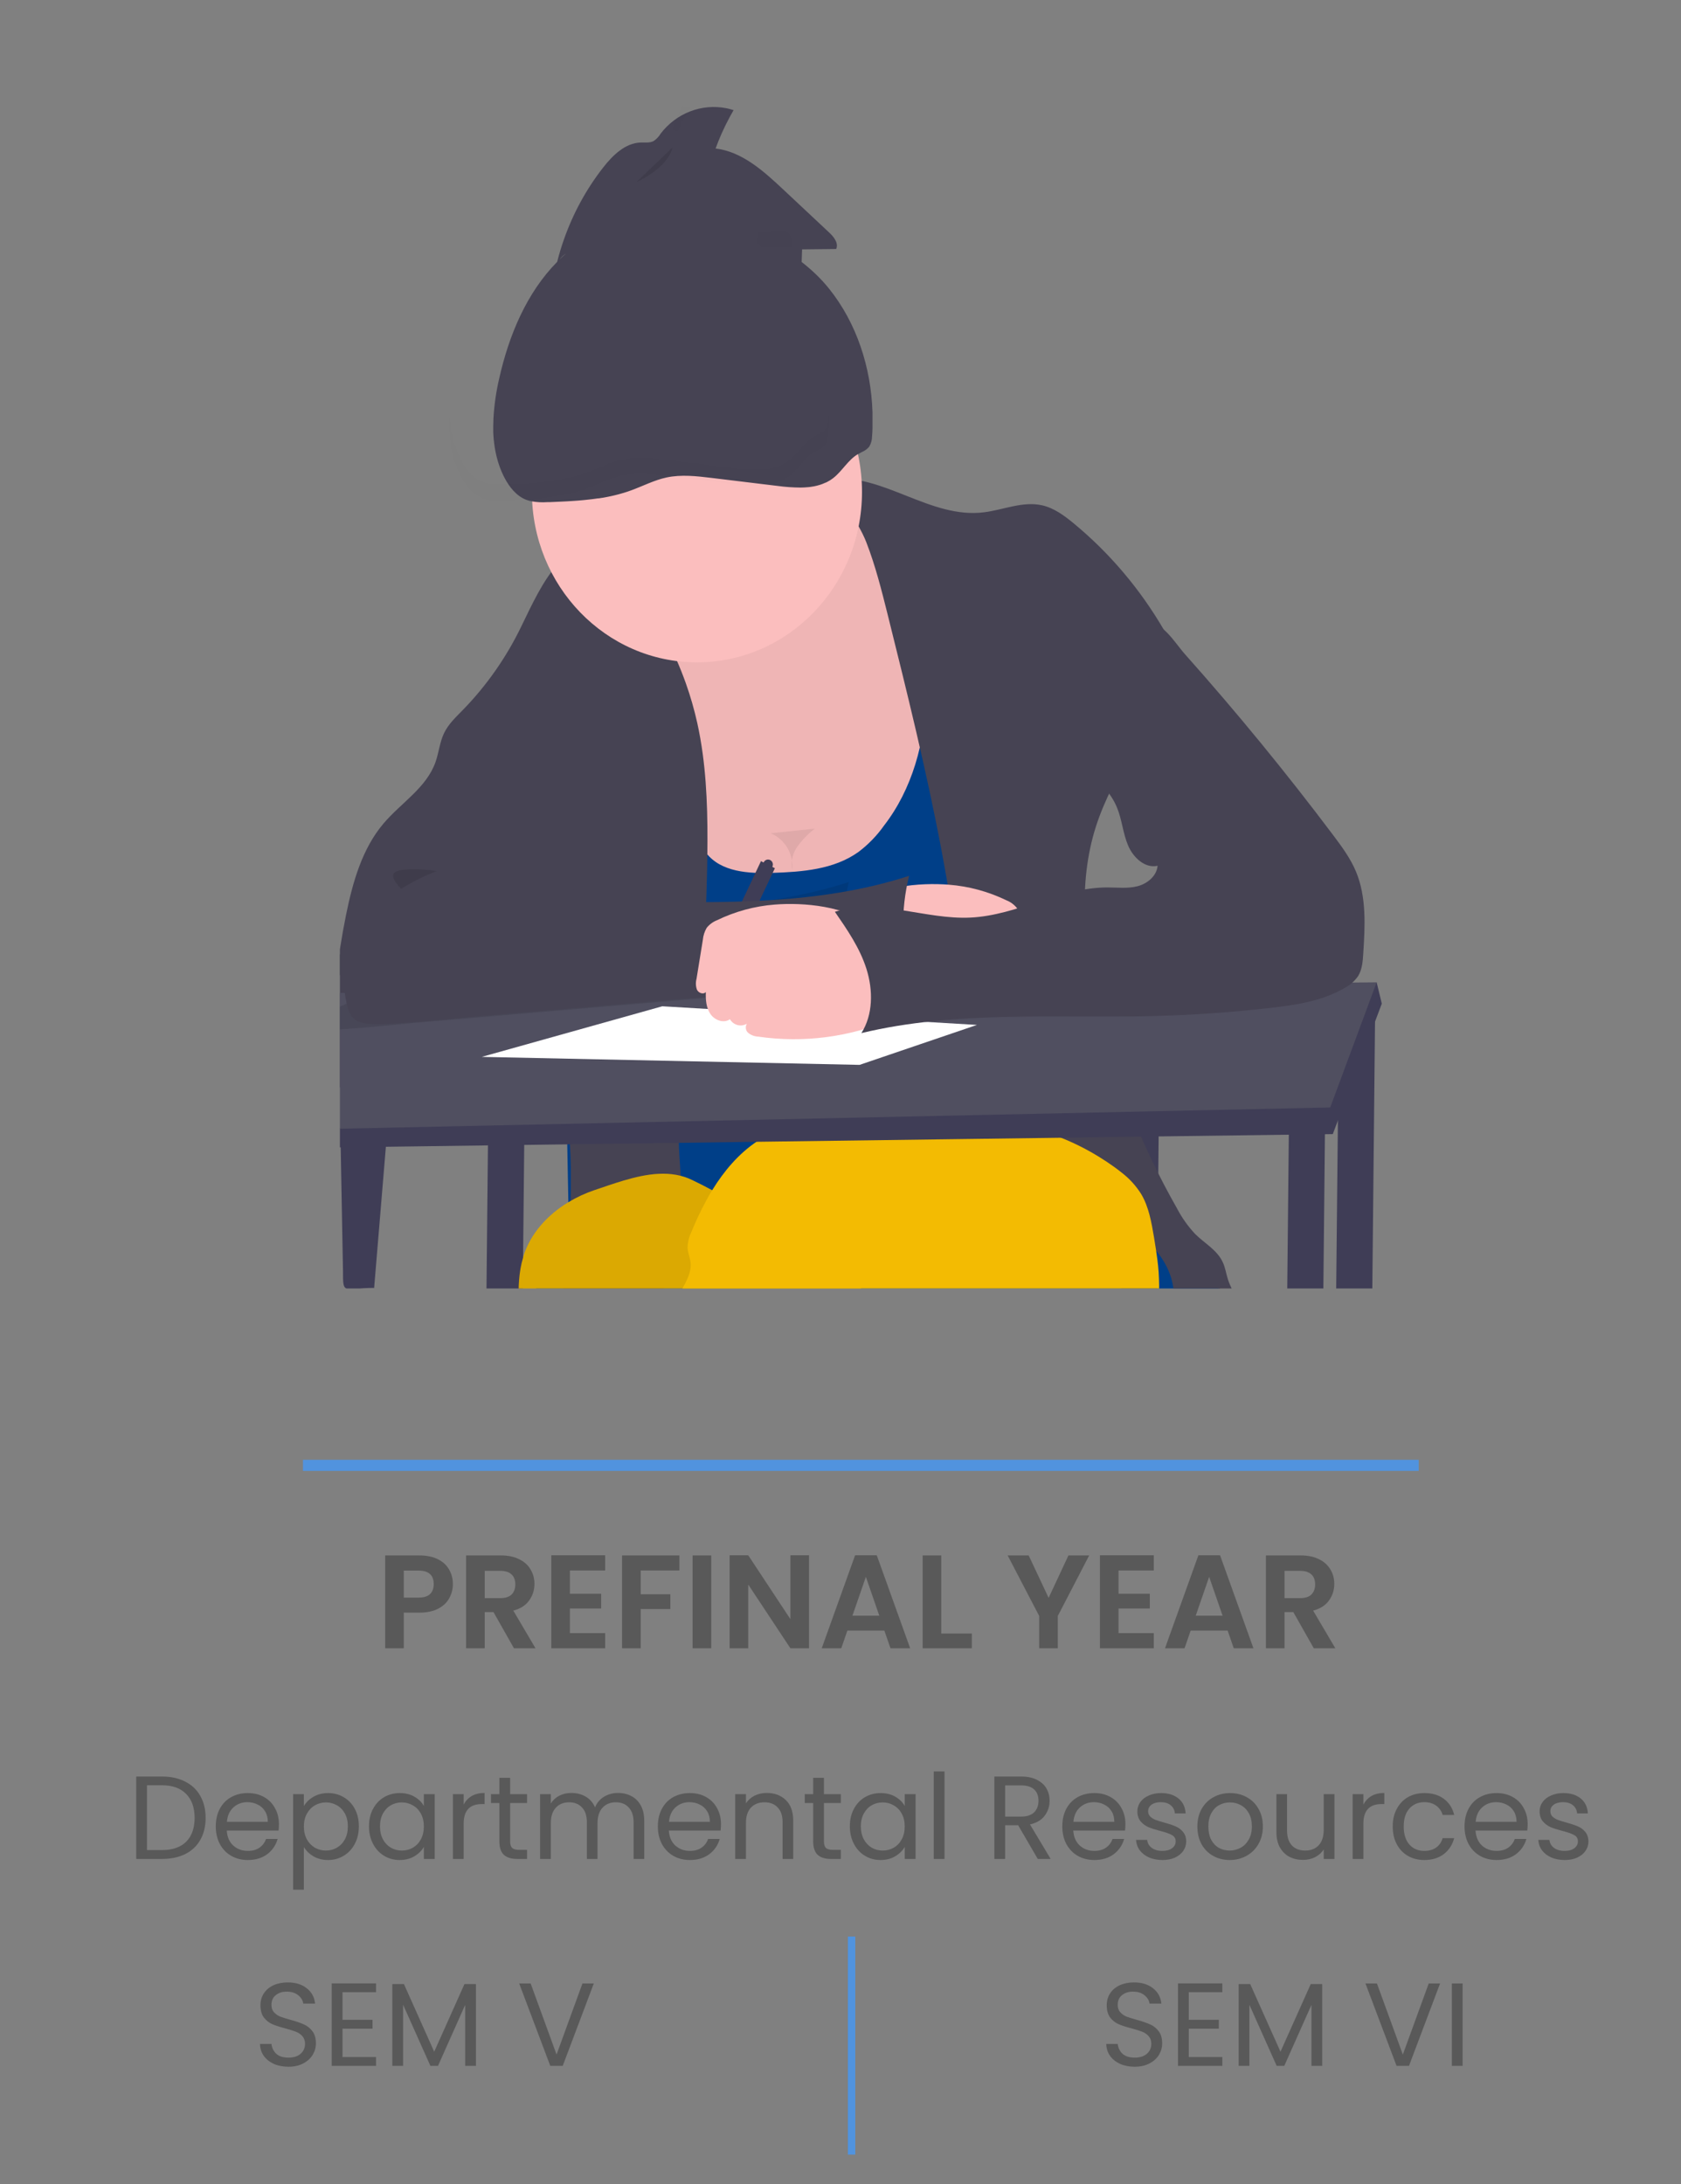 <svg width="455" height="591" viewBox="0 0 455 591" fill="none" xmlns="http://www.w3.org/2000/svg">
<rect x="0" y="0" width="455" height="591" fill="#808080" stroke="none"/>
<g clip-path="url(#clip0)">
<g clip-path="url(#clip1)">
<path d="M372.269 267.6L370.174 474.394L360.402 472.953L362.496 267.6H372.269Z" fill="#3F3D56"/>
<path d="M313.635 305.068L311.541 511.862L301.769 510.421L303.863 305.068H313.635Z" fill="#3F3D56"/>
<path d="M131.082 409.531L131.124 405.561V403.198L131.494 366.825L132.073 309.96L132.171 305.053H141.943L141.894 309.78L141.587 340.237L141.455 353.423L141.343 364.101L141.162 382.562L141.05 393.449V394.602L140.903 408.912L140.778 421.528L139.982 420.62C138.702 419.146 137.45 417.647 136.227 416.124L131.082 409.531Z" fill="#3F3D56"/>
<path d="M324.454 338.573L330.039 347.191L324.454 386.453L276.989 399.862H200.207L154.138 402.737L132.192 387.231L135.989 360.6L152.742 338.573H324.454Z" fill="#003F88"/>
<path d="M330.039 347.19L332.831 371.127C332.831 371.127 347.489 418.055 229.524 415.18C111.558 412.305 131.801 402.729 131.801 402.729L132.499 374.96C132.499 374.96 128.388 388.102 188.34 386.323C248.293 384.543 304.212 378.793 304.212 378.793C304.212 378.793 325.152 382.619 330.039 347.19Z" fill="#3F3D56"/>
<path d="M231.757 132.644C238.486 135.807 243.582 141.939 246.995 148.719C250.409 155.499 252.328 162.942 254.22 170.335C256.216 178.131 258.219 185.949 259.252 193.94C261.095 208.149 259.713 223.085 253.389 235.846C247.065 248.607 235.38 258.903 221.699 261.36C216.415 262.319 210.984 262.124 205.644 261.555C195.993 260.5 186.485 258.337 177.298 255.106C167.7 251.756 157.711 246.596 153.44 237.093C150.962 231.58 150.752 225.297 150.871 219.23C151.2 202.695 153.62 186.274 158.067 170.385C159.359 165.774 160.86 161.126 163.596 157.243C166.332 153.359 170.073 150.513 173.892 147.876C190.218 136.527 211.675 123.219 231.757 132.644Z" fill="#FBBEBE"/>
<path opacity="0.05" d="M231.757 132.644C238.486 135.807 243.582 141.939 246.995 148.719C250.409 155.499 252.328 162.942 254.22 170.335C256.216 178.131 258.219 185.949 259.252 193.94C261.095 208.149 259.713 223.085 253.389 235.846C247.065 248.607 235.38 258.903 221.699 261.36C216.415 262.319 210.984 262.124 205.644 261.555C195.993 260.5 186.485 258.337 177.298 255.106C167.7 251.756 157.711 246.596 153.44 237.093C150.962 231.58 150.752 225.297 150.871 219.23C151.2 202.695 153.62 186.274 158.067 170.385C159.359 165.774 160.86 161.126 163.596 157.243C166.332 153.359 170.073 150.513 173.892 147.876C190.218 136.527 211.675 123.219 231.757 132.644Z" fill="black"/>
<path d="M239.317 223.337C237.369 226.101 235.014 228.532 232.337 230.543C225.692 235.284 217.162 235.925 209.093 236.185C202.615 236.386 195.188 236.004 191.126 230.788C189.297 228.439 188.473 225.441 187.733 222.523C183.167 204.604 179.924 186.353 178.031 167.928L159.547 167.993C151.548 203.35 152.204 240.104 152.902 276.412L153.914 329.357L165.823 328.053C194.099 324.962 222.418 321.871 250.848 321.338C267.506 321.021 284.169 321.589 300.771 323.038L274.839 243.448C271.475 233.101 268.076 222.617 267.287 211.744C266.149 195.971 270.435 179.32 264.495 164.729C264.02 163.554 263.42 162.337 262.338 161.724C261.256 161.112 259.888 161.263 258.645 161.429C256.3 161.753 249.131 161.429 247.428 162.978C244.915 165.226 246.576 165.565 247.463 169.189C249.047 175.674 250.548 181.676 250.527 188.435C250.506 200.705 246.821 213.661 239.317 223.337Z" fill="#003F88"/>
<path d="M145.594 426.415C142.481 422.15 139.547 417.733 136.792 413.164C138.188 410.081 139.724 407.069 140.945 403.92C142.816 399.092 143.891 393.977 144.952 388.897C145.315 387.167 145.676 385.438 146.034 383.709C149.943 364.896 153.615 345.816 154.375 326.743C154.445 325.158 154.489 323.573 154.508 321.988C154.508 321.757 154.508 321.534 154.508 321.267C154.508 319.531 154.508 317.794 154.508 316.065C154.424 311.742 154.159 307.382 153.677 303.045C153.587 302.195 153.482 301.344 153.37 300.494C153.37 300.307 153.328 300.127 153.3 299.939L105.835 298.152L101.842 298.001C99.099 297.9 96.195 297.742 93.934 296.135C90.13 293.44 89.683 287.914 89.746 283.165C89.977 271.164 91.295 259.211 93.683 247.463C95.483 238.629 98.052 229.601 103.818 222.813C108.55 217.236 115.405 213.179 117.869 206.241C118.783 203.661 119.014 200.83 120.2 198.365C121.387 195.901 123.348 194.092 125.198 192.19C131.708 185.531 137.109 177.809 141.183 169.335C144.01 163.455 147.074 156.97 150.767 152.907C150.948 152.698 151.13 152.503 151.318 152.316C154.459 149.109 158.054 147.704 162.312 149.888C163.077 150.284 163.806 150.752 164.49 151.285V151.285C166.007 152.482 167.395 153.845 168.629 155.349C172.93 160.454 176.703 166.008 179.888 171.922C182.127 176.085 184.05 180.421 185.64 184.891C186.894 188.423 187.932 192.033 188.746 195.699C189.346 198.416 189.821 201.161 190.198 203.913C191.594 214.26 191.594 224.809 191.398 235.286C191.189 244.912 190.777 254.56 189.932 264.15C189.723 266.47 189.49 268.788 189.234 271.103C188.723 275.681 188.09 280.245 187.336 284.794C187.036 286.53 186.729 288.267 186.387 289.996C186.303 290.457 186.212 290.918 186.121 291.372L186.079 291.567C185.157 295.586 184.442 299.653 183.936 303.751C183.881 304.265 183.839 304.777 183.811 305.286C183.693 307.641 183.712 310.001 183.867 312.354C184.027 315.135 184.278 317.909 184.404 320.691C184.404 321.181 184.404 321.663 184.453 322.132C184.488 323.537 184.453 324.942 184.453 326.347C184.311 329.708 183.924 333.054 183.294 336.355C182.117 342.496 180.083 348.427 177.256 353.965C176.991 354.484 176.719 354.996 176.447 355.5C172.908 362.028 168.44 368.016 165.167 374.695C162.343 380.706 160.233 387.047 158.885 393.58C158.419 395.737 157.977 397.899 157.558 400.065C156.909 403.524 156.33 407.011 155.736 410.498C155.681 410.844 155.618 411.219 155.555 411.536C154.766 416.162 153.936 420.766 152.868 425.284C152.246 427.914 151.548 430.508 150.732 433.058L145.594 426.415Z" fill="#464353"/>
<path d="M140.408 352.739C140.408 353.387 140.45 354.036 140.478 354.691C140.602 357.853 140.884 361.006 141.322 364.137C141.901 368.412 142.914 372.612 144.345 376.668C145.293 379.334 146.5 381.896 147.946 384.312C149.229 386.458 150.732 388.456 152.428 390.271C156.616 394.767 162.647 396.201 168.482 398.096C171.167 398.899 173.762 399.993 176.223 401.36C176.663 401.613 177.096 401.886 177.515 402.175L184.816 407.168C187.091 408.717 189.416 410.324 190.979 412.622C191.236 413.013 191.469 413.42 191.677 413.84C192.665 415.956 193.388 418.193 193.827 420.498C197.625 436.825 201.429 453.167 204.032 469.739C204.207 470.835 204.374 471.937 204.556 473.039L204.619 473.385C204.65 473.303 204.688 473.224 204.73 473.147C223.409 484.806 242.779 495.326 262.736 503.749L267.071 466.281C267.522 463.235 267.672 460.149 267.517 457.072C267.105 452.223 265.193 447.626 264.676 442.791C264.187 438.058 265.053 433.281 267.168 429.051C267.992 427.408 269.025 425.794 269.213 423.956C269.402 422.119 268.376 420.44 266.589 420.253C265.193 418.653 265.081 416.47 265.493 414.308C265.712 413.18 266.039 412.077 266.47 411.016C267.657 408.004 269.158 404.725 268.138 401.649C267.869 401.091 267.748 400.469 267.789 399.847C267.782 399.809 267.782 399.77 267.789 399.732C268.027 398.925 268.955 398.572 269.437 397.887C270.344 396.612 269.437 394.876 268.878 393.406C268.335 391.826 268.02 390.173 267.943 388.499C267.866 387.569 267.81 386.633 267.713 385.71C267.577 384.462 267.36 383.225 267.064 382.007C265.368 375.104 261.29 369.078 255.595 365.06C252.88 363.172 249.857 361.796 247.086 360.016C244.248 358.041 241.538 355.874 238.975 353.531C232.828 348.247 226.436 343.266 219.801 338.587C212.665 333.557 205.274 328.925 197.659 324.71C196.031 323.802 194.402 322.918 192.773 322.058C191 321.097 189.216 320.187 187.419 319.327C181.668 316.496 175.141 317.555 168.782 319.443C166.116 320.228 163.484 321.165 160.944 322.015C158.462 322.848 156.075 323.954 153.824 325.315C148.191 328.73 143.535 333.774 141.601 340.144C141.598 340.184 141.598 340.225 141.601 340.266C140.373 344.258 140.296 348.538 140.408 352.739Z" fill="#F3BB02"/>
<path opacity="0.1" d="M140.408 352.739C140.408 353.387 140.45 354.036 140.478 354.691C140.602 357.853 140.884 361.006 141.322 364.137C141.901 368.412 142.914 372.612 144.345 376.668C145.293 379.334 146.5 381.896 147.946 384.312C149.229 386.458 150.732 388.456 152.428 390.271C156.616 394.767 162.647 396.201 168.482 398.096C171.167 398.899 173.762 399.993 176.223 401.36C176.663 401.613 177.096 401.886 177.515 402.175L184.816 407.168C187.091 408.717 189.416 410.324 190.979 412.622C191.236 413.013 191.469 413.42 191.677 413.84C192.665 415.956 193.388 418.193 193.827 420.498C197.625 436.825 201.429 453.167 204.032 469.739C204.207 470.835 204.374 471.937 204.556 473.039L204.619 473.385C204.65 473.303 204.688 473.224 204.73 473.147C223.409 484.806 242.779 495.326 262.736 503.749L267.071 466.281C267.522 463.235 267.672 460.149 267.517 457.072C267.105 452.223 265.193 447.626 264.676 442.791C264.187 438.058 265.053 433.281 267.168 429.051C267.992 427.408 269.025 425.794 269.213 423.956C269.402 422.119 268.376 420.44 266.589 420.253C265.193 418.653 265.081 416.47 265.493 414.308C265.712 413.18 266.039 412.077 266.47 411.016C267.657 408.004 269.158 404.725 268.138 401.649C267.869 401.091 267.748 400.469 267.789 399.847C267.782 399.809 267.782 399.77 267.789 399.732C268.027 398.925 268.955 398.572 269.437 397.887C270.344 396.612 269.437 394.876 268.878 393.406C268.335 391.826 268.02 390.173 267.943 388.499C267.866 387.569 267.81 386.633 267.713 385.71C267.577 384.462 267.36 383.225 267.064 382.007C265.368 375.104 261.29 369.078 255.595 365.06C252.88 363.172 249.857 361.796 247.086 360.016C244.248 358.041 241.538 355.874 238.975 353.531C232.828 348.247 226.436 343.266 219.801 338.587C212.665 333.557 205.274 328.925 197.659 324.71C196.031 323.802 194.402 322.918 192.773 322.058C191 321.097 189.216 320.187 187.42 319.327C181.668 316.496 175.141 317.555 168.782 319.443C166.116 320.228 163.484 321.165 160.944 322.015C158.462 322.848 156.075 323.954 153.824 325.315C148.191 328.73 143.535 333.774 141.601 340.144C141.598 340.184 141.598 340.225 141.601 340.266C140.373 344.258 140.296 348.538 140.408 352.739Z" fill="black"/>
<path d="M206.685 233.389C206.755 233.222 206.858 233.071 206.986 232.945C207.115 232.82 207.267 232.723 207.433 232.659C207.599 232.596 207.775 232.568 207.952 232.577C208.128 232.586 208.301 232.632 208.461 232.711C208.62 232.791 208.762 232.903 208.878 233.041C208.994 233.178 209.082 233.339 209.136 233.513C209.191 233.686 209.21 233.87 209.195 234.051C209.179 234.233 209.128 234.41 209.044 234.571L209.742 234.924L188.927 278.963L185.165 277.068L205.98 233L206.685 233.389Z" fill="#3F3D56"/>
<path d="M266.4 138.61C271.656 137.94 276.871 135.562 282.057 136.729C285.303 137.45 288.095 139.532 290.691 141.672C300.355 149.667 308.571 159.363 314.962 170.313C316.045 171.95 316.806 173.791 317.202 175.732C317.537 177.98 316.944 180.264 316.239 182.418C311.464 196.98 301.252 209.143 296.604 223.748C291.717 239.11 293.414 255.899 297.015 271.635C301.48 291.062 308.736 309.69 318.542 326.9C319.874 329.459 321.542 331.816 323.498 333.904C326.039 336.426 329.452 338.227 330.96 341.527C331.658 342.968 331.861 344.611 332.356 346.153C333.752 350.476 337.131 354.18 337.459 358.741C337.703 362.221 336.105 365.514 335.134 368.828C333.498 374.523 333.672 380.608 335.63 386.193C339.169 396.209 348.425 405.316 345.737 415.613C339.741 413.833 333.096 411.52 330.269 405.777C329.271 403.745 328.775 401.324 327.093 399.84C323.736 396.893 318.019 399.559 314.452 396.85C311.758 394.789 311.66 390.567 312.861 387.324C314.061 384.082 316.127 381.229 317.049 377.893C318.654 371.876 316.085 365.514 316.56 359.296C316.783 356.413 317.642 353.654 317.705 350.786C317.823 345.216 314.836 339.978 310.864 336.195C306.892 332.412 301.985 329.905 297.155 327.433L278.895 318.066C272.271 314.68 265.011 310.551 262.84 303.259C262.017 300.529 262.01 297.618 261.968 294.764C261.347 251.165 250.765 208.444 240.246 166.213C238.612 159.671 236.951 153.1 234.522 146.817C232.093 140.533 227.339 135.49 224.917 129.653C238.968 127.953 251.805 140.497 266.4 138.61Z" fill="#464353"/>
<path d="M188.646 179.219C163.974 179.219 143.973 158.573 143.973 133.104C143.973 107.636 163.974 86.99 188.646 86.99C213.319 86.99 233.32 107.636 233.32 133.104C233.32 158.573 213.319 179.219 188.646 179.219Z" fill="#FBBEBE"/>
<path d="M133.563 113.202C133.772 109.536 134.3 105.897 135.141 102.329C137.765 90.678 142.56 79.207 150.818 70.842C151.327 68.797 151.935 66.779 152.64 64.797C152.653 64.748 152.669 64.699 152.689 64.653C155.152 57.669 158.713 51.152 163.229 45.364C165.846 42.006 169.239 38.691 173.413 38.562C174.586 38.519 175.828 38.728 176.903 38.173C177.694 37.645 178.359 36.941 178.851 36.112C180.918 33.416 183.659 31.354 186.779 30.148C189.899 28.943 193.278 28.641 196.552 29.274L196.985 29.368C197.229 29.418 197.474 29.476 197.683 29.541C197.893 29.606 198.269 29.714 198.563 29.807C198.242 30.355 197.927 30.91 197.62 31.472C196.792 32.995 196.024 34.551 195.317 36.141C194.73 37.467 194.188 38.814 193.69 40.183C200.838 41.026 206.66 46.264 211.979 51.251L224.501 62.981C224.524 63.001 224.545 63.022 224.564 63.046L224.927 63.406C225.018 63.5 225.108 63.593 225.192 63.694C225.226 63.724 225.256 63.758 225.283 63.795C225.388 63.91 225.485 64.033 225.583 64.155C225.757 64.382 225.914 64.623 226.051 64.876C226.119 64.984 226.18 65.097 226.232 65.215C226.251 65.249 226.268 65.285 226.281 65.323C226.327 65.421 226.366 65.522 226.4 65.625C226.403 65.639 226.403 65.654 226.4 65.668C226.419 65.728 226.435 65.788 226.449 65.849C226.591 66.356 226.549 66.899 226.33 67.376L218.072 67.47H217.102C217.06 68.608 217.025 69.754 216.983 70.892C218.294 71.905 219.552 72.987 220.753 74.135C222.062 75.386 223.291 76.724 224.431 78.141C231.879 87.429 235.767 99.425 236.158 111.502C236.158 111.876 236.158 112.222 236.158 112.611C236.158 113.714 236.158 114.816 236.158 115.911C236.158 116.632 236.095 117.352 236.039 118.073C236.036 119.012 235.795 119.933 235.341 120.746C235.282 120.837 235.216 120.924 235.146 121.006C234.727 121.475 234.225 121.856 233.666 122.13L233.066 122.432C232.766 122.584 232.479 122.728 232.2 122.893C229.569 124.428 228.012 127.39 225.618 129.292C225.478 129.4 225.339 129.508 225.199 129.602L224.885 129.818L224.689 129.947L224.424 130.106C224.25 130.214 224.071 130.313 223.887 130.401V130.401L223.552 130.574H223.496C223.217 130.704 222.937 130.827 222.651 130.935L222.253 131.079L222.135 131.122C222.023 131.158 221.904 131.201 221.786 131.23C221.548 131.302 221.316 131.367 221.088 131.425L220.39 131.583C220.117 131.634 219.838 131.684 219.559 131.72L219.147 131.778L218.728 131.821C218.063 131.883 217.393 131.919 216.718 131.929C214.601 131.915 212.486 131.764 210.387 131.475L192.574 129.313C188.532 128.831 184.407 128.348 180.421 129.198C177.043 129.919 173.93 131.576 170.649 132.75C169.909 133.017 169.169 133.262 168.422 133.471C168.15 133.55 167.871 133.637 167.591 133.709L167.208 133.81L166.314 134.033C165.993 134.112 165.672 134.191 165.351 134.256C164.897 134.357 164.45 134.444 163.997 134.53C163.69 134.595 163.375 134.645 163.061 134.703H162.999L162.105 134.847H161.889L161.226 134.941C160.904 134.991 160.583 135.034 160.255 135.07C159.543 135.162 158.831 135.241 158.119 135.308C156.968 135.424 155.809 135.51 154.629 135.582L153.471 135.654L152.312 135.712L148.822 135.87H148.668H148.18C146.729 135.975 145.271 135.897 143.838 135.64C143.587 135.589 143.342 135.532 143.098 135.46C142.854 135.388 142.651 135.315 142.4 135.229C139.782 134.191 137.87 131.806 136.544 129.256C136.264 128.715 136.006 128.175 135.769 127.62C135.531 127.065 135.315 126.503 135.12 125.941C134.875 125.221 134.666 124.536 134.484 123.816C134.429 123.621 134.38 123.427 134.338 123.225C134.296 123.023 134.198 122.627 134.142 122.324C133.968 121.496 133.835 120.66 133.738 119.817C133.738 119.55 133.675 119.276 133.647 119.01C133.584 118.289 133.535 117.619 133.507 116.913C133.507 116.38 133.507 115.839 133.507 115.299C133.514 114.715 133.563 113.944 133.563 113.202ZM151.46 70.186C152.026 69.639 152.605 69.113 153.191 68.615C152.539 69.04 151.957 69.571 151.467 70.186H151.46Z" fill="#464353"/>
<path d="M165.739 412.133C164.126 422.22 163.142 432.524 162.374 442.777C174.939 453.527 188.466 462.88 202.21 471.555C202.992 472.052 203.781 472.542 204.57 472.996L204.632 473.342C204.664 473.26 204.701 473.181 204.744 473.104C205.81 470.726 207.675 468.827 209.993 467.758C215.145 456.59 220.291 445.421 225.433 434.253C228.225 428.222 231.018 422.134 232.414 415.627C232.414 415.49 232.476 415.346 232.497 415.209C233.558 410.165 233.803 404.927 234.508 399.819C234.865 396.893 235.503 394.011 236.413 391.215C237.251 388.73 238.403 386.316 239.422 383.887C240.678 380.89 241.732 377.857 241.781 374.621C241.781 373.591 241.718 372.46 242.207 371.595C242.729 370.851 243.374 370.207 244.112 369.693C245.034 368.85 245.732 367.778 246.143 366.58C246.553 365.381 246.661 364.094 246.458 362.841C250.646 363.064 253.005 367.711 254.687 371.653C256.217 375.508 258.225 379.141 260.662 382.461C262.439 384.833 264.698 386.773 267.28 388.146C267.51 388.261 267.74 388.376 267.978 388.477C273.806 391.129 280.612 390.192 286.929 388.996C292.45 387.951 298.16 386.654 302.599 383.109L303.074 382.72C304.388 381.593 305.561 380.3 306.564 378.873C310.285 373.627 311.932 366.717 312.846 360.139C312.93 359.519 313.014 358.899 313.091 358.28C313.725 353.631 313.901 348.929 313.614 344.244C313.53 343.091 313.412 341.938 313.265 340.792C313.167 340.072 313.063 339.293 312.944 338.544C312.947 338.523 312.947 338.501 312.944 338.479C312.763 337.29 312.567 336.094 312.372 334.877C311.674 330.791 310.976 326.598 308.882 323.081C307.504 320.894 305.765 318.972 303.744 317.404C302.99 316.791 302.216 316.208 301.434 315.646C300.163 314.738 298.858 313.873 297.532 313.059C294.195 310.997 290.692 309.237 287.062 307.799C286.196 307.453 285.316 307.129 284.437 306.819C281.018 305.564 277.339 305.263 273.771 305.947C270.61 306.419 267.415 306.612 264.222 306.524C256.035 306.358 247.812 304.744 239.638 303.699C228.288 302.258 216.094 302.085 206.196 308.022C205.721 308.303 205.261 308.599 204.8 308.908C199.914 312.209 195.977 316.834 192.801 322.001C192.103 323.089 191.496 324.205 190.895 325.337C189.512 327.933 188.26 330.603 187.147 333.335C186.488 334.676 186.132 336.154 186.107 337.658C186.123 337.944 186.16 338.228 186.219 338.508C186.407 339.531 186.784 340.526 186.917 341.563C187.356 345.49 184.125 348.769 182.917 352.508C182.135 354.944 182.219 357.552 181.779 360.117C181.144 363.72 179.434 366.962 177.898 370.204C175.472 375.424 173.396 380.809 171.686 386.323C170.471 390.163 169.431 394.061 168.517 397.996C168.219 399.259 167.937 400.525 167.672 401.793C166.911 405.28 166.29 408.696 165.739 412.133Z" fill="#F3BB02"/>
<path d="M91.316 305.428V310.472L92.217 310.458L93.222 310.443L104.446 310.299L132.101 309.925L139.863 309.824L141.874 309.795L153.524 309.644L169.941 309.42L204.772 308.952L265.214 308.145L287.027 307.857L295.78 307.741L303.835 307.633L308.854 307.561L313.608 307.496L348.851 307.028L358.623 306.898L360.752 306.869L362.134 303.188L372.178 276.448L374.014 271.563L372.618 265.799L366.336 270.122L362.469 270.619L298.803 278.79L286.852 280.325L261.514 283.582L236.693 286.766L226.962 288.013L169.383 295.406L153.293 297.474L139.975 299.181L92.621 305.263L91.316 305.428Z" fill="#3F3D56"/>
<path d="M372.618 265.799L360.053 299.664L91.316 305.428V268.681L372.618 265.799Z" fill="#504F60"/>
<path d="M358.657 303.267L356.563 510.061L346.791 508.62L348.885 303.267H358.657Z" fill="#3F3D56"/>
<path d="M92.216 310.45L92.838 343.881C92.838 350.542 92.838 348.487 101.27 348.487L104.446 310.299L104.578 308.671L92.838 307.273L92.447 307.229L92.216 310.45Z" fill="#3F3D56"/>
<path d="M130.405 285.974L232.665 288.136L264.425 277.327L179.266 272.284L130.405 285.974Z" fill="white"/>
<path d="M272.43 243.616C273.514 244.045 274.475 244.752 275.222 245.669C275.806 246.664 276.162 247.783 276.262 248.941L277.979 259.511C278.241 260.478 278.195 261.506 277.847 262.444C277.4 263.33 276.102 263.791 275.453 263.056C275.536 265.124 275.362 267.329 274.196 269.015C273.03 270.701 270.587 271.587 268.94 270.413C268.682 270.847 268.335 271.219 267.924 271.501C267.513 271.783 267.047 271.97 266.559 272.048C266.071 272.126 265.572 272.094 265.097 271.953C264.623 271.813 264.183 271.567 263.81 271.234C264.801 271.58 264.871 273.144 264.166 273.936C263.376 274.655 262.37 275.07 261.318 275.111C249.051 276.895 236.546 275.271 225.09 270.406C224.008 269.944 226.856 256.175 227.143 254.763C227.841 251.441 228.19 247.384 230.905 245.151C237.397 239.804 248.928 238.752 256.836 239.386C262.24 239.808 267.524 241.242 272.43 243.616V243.616Z" fill="#FBBEBE"/>
<path opacity="0.1" d="M154.633 245.552C179.881 246.049 205.652 246.474 229.747 238.67C227.446 247.878 227.605 257.557 230.208 266.678L112.159 276.765C107.154 277.19 86.402 279.611 81.523 278.394C76.644 277.176 122.462 261.598 120.612 256.778C115.523 243.498 98.478 235.716 110.756 235.219C126.252 234.585 139.019 245.249 154.633 245.552Z" fill="black"/>
<path d="M170.956 243.873C196.204 244.37 221.975 244.795 246.07 236.992C243.769 246.199 243.928 255.878 246.531 264.999L128.482 275.087C123.477 275.512 102.725 277.969 97.846 276.715C92.967 275.461 94.111 269.286 92.262 264.466C87.173 251.186 114.801 234.038 127.079 233.54C142.575 232.906 155.342 243.57 170.956 243.873Z" fill="#464353"/>
<path d="M194.078 248.996C192.994 249.424 192.033 250.131 191.286 251.049C190.703 252.044 190.345 253.163 190.239 254.321L188.522 264.891C188.264 265.858 188.31 266.885 188.655 267.823C189.102 268.71 190.407 269.171 191.049 268.436C190.972 270.504 191.14 272.709 192.306 274.395C193.471 276.081 195.914 276.967 197.569 275.793C197.827 276.227 198.174 276.598 198.585 276.881C198.996 277.163 199.462 277.35 199.95 277.428C200.438 277.506 200.936 277.474 201.411 277.333C201.886 277.193 202.325 276.947 202.699 276.614C201.708 276.96 201.631 278.523 202.336 279.316C203.128 280.035 204.137 280.45 205.191 280.49C217.455 282.275 229.958 280.651 241.411 275.785C242.493 275.324 239.652 261.555 239.359 260.143C238.661 256.821 238.312 252.764 235.597 250.531C229.112 245.184 217.574 244.132 209.665 244.766C204.264 245.189 198.983 246.622 194.078 248.996V248.996Z" fill="#FBBEBE"/>
<path d="M360.905 226.047C363.222 229.131 365.547 232.279 367.041 235.875C369.896 242.734 369.477 250.502 369.002 257.952C368.869 260.114 368.702 262.319 367.606 264.113C366.659 265.468 365.409 266.568 363.962 267.319C357.918 270.864 350.84 271.923 343.929 272.716C333.347 273.926 322.728 274.664 312.072 274.928C285.672 275.591 258.868 273.364 233.153 279.539C236.336 274.546 236.329 267.939 234.549 262.247C232.77 256.554 229.342 251.597 225.985 246.719C237.753 242.871 250.374 248.881 262.701 248.283C275.356 247.67 287.069 240.119 299.738 240.126C302.46 240.126 305.231 240.479 307.876 239.802C310.522 239.125 313.084 237.064 313.328 234.261C309.95 235.046 306.746 232.063 305.35 228.792C303.954 225.521 303.702 221.824 302.348 218.532C298.977 210.339 289.868 206.542 284.2 199.798C283.306 198.731 282.462 197.47 282.489 196.058C282.623 194.862 283.11 193.737 283.886 192.837C288.597 186.352 295.696 182.75 301.594 177.706C303.646 175.948 307.786 169.319 310.089 168.706C314.361 167.575 317.984 173.945 320.762 177.05C334.787 192.782 348.169 209.114 360.905 226.047Z" fill="#464353"/>
<path opacity="0.07" d="M220.548 224.217C218.778 225.571 217.206 227.18 215.878 228.994C215.216 229.905 214.745 230.948 214.494 232.057C214.243 233.165 214.217 234.316 214.419 235.435C214.636 233.347 214.185 231.243 213.135 229.444C212.085 227.644 210.494 226.249 208.605 225.47L220.548 224.217Z" fill="black"/>
<g opacity="0.1">
<path opacity="0.1" d="M181.836 35.263C182.657 33.011 183.603 30.81 184.67 28.67C185.359 28.807 186.04 28.987 186.708 29.211C185.51 31.264 184.431 33.388 183.476 35.573C182.938 35.429 182.394 35.328 181.836 35.263Z" fill="black"/>
<path opacity="0.1" d="M141.336 63.674C141.148 63.832 140.966 64.013 140.785 64.178C140.798 64.132 140.814 64.086 140.834 64.041C140.992 63.921 141.16 63.799 141.336 63.674Z" fill="black"/>
<path opacity="0.1" d="M206.225 66.844C205.862 66.549 205.526 66.239 205.136 65.951L205.247 62.528L212.702 62.449C213.91 63.595 215.194 65.237 214.482 66.772L206.225 66.844Z" fill="black"/>
<path opacity="0.1" d="M124.724 124.458C126.05 127.009 127.962 129.401 130.58 130.431C132.597 131.224 134.817 131.152 136.974 131.051C144.331 130.741 151.814 130.403 158.766 127.888C162.019 126.706 165.132 125.056 168.538 124.328C172.524 123.478 176.649 123.961 180.691 124.451L198.504 126.613C203.76 127.247 209.617 127.722 213.812 124.393C216.213 122.491 217.763 119.53 220.394 118.002C221.504 117.354 222.823 116.936 223.542 115.841C223.996 115.027 224.237 114.106 224.24 113.167C224.296 112.411 224.331 111.654 224.359 110.898C224.435 113.096 224.395 115.297 224.24 117.491C224.237 118.429 223.996 119.351 223.542 120.164C222.844 121.252 221.504 121.67 220.394 122.325C217.763 123.853 216.206 126.814 213.812 128.717C209.624 132.045 203.76 131.599 198.504 130.936L180.691 128.774C176.649 128.284 172.524 127.801 168.538 128.652C165.16 129.372 162.047 131.029 158.766 132.211C151.786 134.726 144.331 135.093 136.974 135.374C134.817 135.468 132.597 135.547 130.58 134.755C127.962 133.724 126.05 131.332 124.724 128.781C122.155 123.846 121.436 118.247 121.708 112.605C121.858 116.737 122.887 120.784 124.724 124.458V124.458Z" fill="black"/>
</g>
<path opacity="0.1" d="M182.038 39.896L172.266 49.263C172.266 49.263 180.642 45.66 182.038 39.896Z" fill="black"/>
</g>
<line x1="82" y1="396.5" x2="384.002" y2="396.5" stroke="#5193DE" stroke-width="3"/>
<path d="M122.579 428.648C122.579 429.992 122.255 431.252 121.607 432.428C120.983 433.604 119.987 434.552 118.619 435.272C117.275 435.992 115.571 436.352 113.507 436.352H109.295V446H104.255V420.872H113.507C115.451 420.872 117.107 421.208 118.475 421.88C119.843 422.552 120.863 423.476 121.535 424.652C122.231 425.828 122.579 427.16 122.579 428.648ZM113.291 432.284C114.683 432.284 115.715 431.972 116.387 431.348C117.059 430.7 117.395 429.8 117.395 428.648C117.395 426.2 116.027 424.976 113.291 424.976H109.295V432.284H113.291ZM139.118 446L133.574 436.208H131.198V446H126.158V420.872H135.59C137.534 420.872 139.19 421.22 140.558 421.916C141.926 422.588 142.946 423.512 143.618 424.688C144.314 425.84 144.662 427.136 144.662 428.576C144.662 430.232 144.182 431.732 143.222 433.076C142.262 434.396 140.834 435.308 138.938 435.812L144.95 446H139.118ZM131.198 432.428H135.41C136.778 432.428 137.798 432.104 138.47 431.456C139.142 430.784 139.478 429.86 139.478 428.684C139.478 427.532 139.142 426.644 138.47 426.02C137.798 425.372 136.778 425.048 135.41 425.048H131.198V432.428ZM154.26 424.94V431.24H162.72V435.236H154.26V441.896H163.8V446H149.22V420.836H163.8V424.94H154.26ZM183.896 420.872V424.94H173.42V431.384H181.448V435.38H173.42V446H168.38V420.872H183.896ZM192.51 420.872V446H187.47V420.872H192.51ZM218.982 446H213.942L202.53 428.756V446H197.49V420.836H202.53L213.942 438.116V420.836H218.982V446ZM239.371 441.212H229.363L227.707 446H222.415L231.451 420.836H237.319L246.355 446H241.027L239.371 441.212ZM238.003 437.18L234.367 426.668L230.731 437.18H238.003ZM254.772 442.004H263.052V446H249.732V420.872H254.772V442.004ZM294.814 420.872L286.318 437.252V446H281.278V437.252L272.746 420.872H278.434L283.834 432.356L289.198 420.872H294.814ZM302.76 424.94V431.24H311.22V435.236H302.76V441.896H312.3V446H297.72V420.836H312.3V424.94H302.76ZM332.288 441.212H322.28L320.624 446H315.332L324.368 420.836H330.236L339.272 446H333.944L332.288 441.212ZM330.92 437.18L327.284 426.668L323.648 437.18H330.92ZM355.61 446L350.066 436.208H347.69V446H342.65V420.872H352.082C354.026 420.872 355.682 421.22 357.05 421.916C358.418 422.588 359.438 423.512 360.11 424.688C360.806 425.84 361.154 427.136 361.154 428.576C361.154 430.232 360.674 431.732 359.714 433.076C358.754 434.396 357.326 435.308 355.43 435.812L361.442 446H355.61ZM347.69 432.428H351.902C353.27 432.428 354.29 432.104 354.962 431.456C355.634 430.784 355.97 429.86 355.97 428.684C355.97 427.532 355.634 426.644 354.962 426.02C354.29 425.372 353.27 425.048 351.902 425.048H347.69V432.428Z" fill="#595959"/>
<path d="M43.814 480.696C46.246 480.696 48.348 481.155 50.118 482.072C51.91 482.968 53.276 484.259 54.214 485.944C55.174 487.629 55.654 489.613 55.654 491.896C55.654 494.179 55.174 496.163 54.214 497.848C53.276 499.512 51.91 500.792 50.118 501.688C48.348 502.563 46.246 503 43.814 503H36.87V480.696H43.814ZM43.814 500.6C46.694 500.6 48.892 499.843 50.406 498.328C51.921 496.792 52.678 494.648 52.678 491.896C52.678 489.123 51.91 486.957 50.374 485.4C48.86 483.843 46.673 483.064 43.814 483.064H39.782V500.6H43.814ZM75.495 493.56C75.495 494.115 75.463 494.701 75.399 495.32H61.383C61.49 497.048 62.077 498.403 63.143 499.384C64.231 500.344 65.543 500.824 67.079 500.824C68.338 500.824 69.383 500.536 70.215 499.96C71.069 499.363 71.666 498.573 72.007 497.592H75.143C74.674 499.277 73.735 500.653 72.327 501.72C70.919 502.765 69.17 503.288 67.079 503.288C65.415 503.288 63.922 502.915 62.599 502.168C61.298 501.421 60.274 500.365 59.527 499C58.781 497.613 58.407 496.013 58.407 494.2C58.407 492.387 58.77 490.797 59.495 489.432C60.221 488.067 61.234 487.021 62.535 486.296C63.858 485.549 65.373 485.176 67.079 485.176C68.743 485.176 70.215 485.539 71.495 486.264C72.775 486.989 73.757 487.992 74.439 489.272C75.143 490.531 75.495 491.96 75.495 493.56ZM72.487 492.952C72.487 491.843 72.242 490.893 71.751 490.104C71.261 489.293 70.589 488.685 69.735 488.28C68.903 487.853 67.975 487.64 66.951 487.64C65.479 487.64 64.221 488.109 63.175 489.048C62.151 489.987 61.565 491.288 61.415 492.952H72.487ZM82.251 488.696C82.827 487.693 83.68 486.861 84.811 486.2C85.963 485.517 87.296 485.176 88.811 485.176C90.368 485.176 91.776 485.549 93.035 486.296C94.315 487.043 95.318 488.099 96.043 489.464C96.768 490.808 97.131 492.376 97.131 494.168C97.131 495.939 96.768 497.517 96.043 498.904C95.318 500.291 94.315 501.368 93.035 502.136C91.776 502.904 90.368 503.288 88.811 503.288C87.318 503.288 85.995 502.957 84.843 502.296C83.712 501.613 82.848 500.771 82.251 499.768V511.32H79.339V485.464H82.251V488.696ZM94.155 494.168C94.155 492.845 93.888 491.693 93.355 490.712C92.822 489.731 92.096 488.984 91.179 488.472C90.283 487.96 89.291 487.704 88.203 487.704C87.136 487.704 86.144 487.971 85.227 488.504C84.331 489.016 83.606 489.773 83.051 490.776C82.518 491.757 82.251 492.899 82.251 494.2C82.251 495.523 82.518 496.685 83.051 497.688C83.606 498.669 84.331 499.427 85.227 499.96C86.144 500.472 87.136 500.728 88.203 500.728C89.291 500.728 90.283 500.472 91.179 499.96C92.096 499.427 92.822 498.669 93.355 497.688C93.888 496.685 94.155 495.512 94.155 494.168ZM99.876 494.168C99.876 492.376 100.239 490.808 100.964 489.464C101.689 488.099 102.681 487.043 103.94 486.296C105.22 485.549 106.639 485.176 108.196 485.176C109.732 485.176 111.065 485.507 112.196 486.168C113.327 486.829 114.169 487.661 114.724 488.664V485.464H117.668V503H114.724V499.736C114.148 500.76 113.284 501.613 112.132 502.296C111.001 502.957 109.679 503.288 108.164 503.288C106.607 503.288 105.199 502.904 103.94 502.136C102.681 501.368 101.689 500.291 100.964 498.904C100.239 497.517 99.876 495.939 99.876 494.168ZM114.724 494.2C114.724 492.877 114.457 491.725 113.924 490.744C113.391 489.763 112.665 489.016 111.748 488.504C110.852 487.971 109.86 487.704 108.772 487.704C107.684 487.704 106.692 487.96 105.796 488.472C104.9 488.984 104.185 489.731 103.652 490.712C103.119 491.693 102.852 492.845 102.852 494.168C102.852 495.512 103.119 496.685 103.652 497.688C104.185 498.669 104.9 499.427 105.796 499.96C106.692 500.472 107.684 500.728 108.772 500.728C109.86 500.728 110.852 500.472 111.748 499.96C112.665 499.427 113.391 498.669 113.924 497.688C114.457 496.685 114.724 495.523 114.724 494.2ZM125.501 488.312C126.013 487.309 126.738 486.531 127.677 485.976C128.637 485.421 129.8 485.144 131.165 485.144V488.152H130.397C127.133 488.152 125.501 489.923 125.501 493.464V503H122.589V485.464H125.501V488.312ZM138.079 487.864V498.2C138.079 499.053 138.26 499.661 138.623 500.024C138.985 500.365 139.615 500.536 140.51 500.536H142.655V503H140.031C138.409 503 137.193 502.627 136.383 501.88C135.572 501.133 135.167 499.907 135.167 498.2V487.864H132.895V485.464H135.167V481.048H138.079V485.464H142.655V487.864H138.079ZM167.271 485.144C168.636 485.144 169.852 485.432 170.919 486.008C171.985 486.563 172.828 487.405 173.447 488.536C174.065 489.667 174.375 491.043 174.375 492.664V503H171.495V493.08C171.495 491.331 171.057 489.997 170.183 489.08C169.329 488.141 168.167 487.672 166.695 487.672C165.18 487.672 163.975 488.163 163.079 489.144C162.183 490.104 161.735 491.501 161.735 493.336V503H158.855V493.08C158.855 491.331 158.417 489.997 157.543 489.08C156.689 488.141 155.527 487.672 154.055 487.672C152.54 487.672 151.335 488.163 150.439 489.144C149.543 490.104 149.095 491.501 149.095 493.336V503H146.183V485.464H149.095V487.992C149.671 487.075 150.439 486.371 151.399 485.88C152.38 485.389 153.457 485.144 154.631 485.144C156.103 485.144 157.404 485.475 158.535 486.136C159.665 486.797 160.508 487.768 161.063 489.048C161.553 487.811 162.364 486.851 163.495 486.168C164.625 485.485 165.884 485.144 167.271 485.144ZM195.152 493.56C195.152 494.115 195.12 494.701 195.056 495.32H181.04C181.146 497.048 181.733 498.403 182.8 499.384C183.888 500.344 185.2 500.824 186.736 500.824C187.994 500.824 189.04 500.536 189.872 499.96C190.725 499.363 191.322 498.573 191.664 497.592H194.8C194.33 499.277 193.392 500.653 191.984 501.72C190.576 502.765 188.826 503.288 186.736 503.288C185.072 503.288 183.578 502.915 182.256 502.168C180.954 501.421 179.93 500.365 179.184 499C178.437 497.613 178.064 496.013 178.064 494.2C178.064 492.387 178.426 490.797 179.152 489.432C179.877 488.067 180.89 487.021 182.192 486.296C183.514 485.549 185.029 485.176 186.736 485.176C188.4 485.176 189.872 485.539 191.152 486.264C192.432 486.989 193.413 487.992 194.096 489.272C194.8 490.531 195.152 491.96 195.152 493.56ZM192.144 492.952C192.144 491.843 191.898 490.893 191.408 490.104C190.917 489.293 190.245 488.685 189.392 488.28C188.56 487.853 187.632 487.64 186.608 487.64C185.136 487.64 183.877 488.109 182.832 489.048C181.808 489.987 181.221 491.288 181.072 492.952H192.144ZM207.539 485.144C209.673 485.144 211.401 485.795 212.723 487.096C214.046 488.376 214.707 490.232 214.707 492.664V503H211.827V493.08C211.827 491.331 211.39 489.997 210.515 489.08C209.641 488.141 208.446 487.672 206.931 487.672C205.395 487.672 204.169 488.152 203.251 489.112C202.355 490.072 201.907 491.469 201.907 493.304V503H198.995V485.464H201.907V487.96C202.483 487.064 203.262 486.371 204.243 485.88C205.246 485.389 206.345 485.144 207.539 485.144ZM223.016 487.864V498.2C223.016 499.053 223.197 499.661 223.56 500.024C223.923 500.365 224.552 500.536 225.448 500.536H227.592V503H224.968C223.347 503 222.131 502.627 221.32 501.88C220.509 501.133 220.104 499.907 220.104 498.2V487.864H217.832V485.464H220.104V481.048H223.016V485.464H227.592V487.864H223.016ZM230.032 494.168C230.032 492.376 230.395 490.808 231.12 489.464C231.846 488.099 232.838 487.043 234.096 486.296C235.376 485.549 236.795 485.176 238.352 485.176C239.888 485.176 241.222 485.507 242.352 486.168C243.483 486.829 244.326 487.661 244.88 488.664V485.464H247.824V503H244.88V499.736C244.304 500.76 243.44 501.613 242.288 502.296C241.158 502.957 239.835 503.288 238.32 503.288C236.763 503.288 235.355 502.904 234.096 502.136C232.838 501.368 231.846 500.291 231.12 498.904C230.395 497.517 230.032 495.939 230.032 494.168ZM244.88 494.2C244.88 492.877 244.614 491.725 244.08 490.744C243.547 489.763 242.822 489.016 241.904 488.504C241.008 487.971 240.016 487.704 238.928 487.704C237.84 487.704 236.848 487.96 235.952 488.472C235.056 488.984 234.342 489.731 233.808 490.712C233.275 491.693 233.008 492.845 233.008 494.168C233.008 495.512 233.275 496.685 233.808 497.688C234.342 498.669 235.056 499.427 235.952 499.96C236.848 500.472 237.84 500.728 238.928 500.728C240.016 500.728 241.008 500.472 241.904 499.96C242.822 499.427 243.547 498.669 244.08 497.688C244.614 496.685 244.88 495.523 244.88 494.2ZM255.657 479.32V503H252.745V479.32H255.657ZM280.896 503L275.584 493.88H272.064V503H269.152V480.696H276.352C278.037 480.696 279.456 480.984 280.608 481.56C281.781 482.136 282.656 482.915 283.232 483.896C283.808 484.877 284.096 485.997 284.096 487.256C284.096 488.792 283.648 490.147 282.752 491.32C281.877 492.493 280.554 493.272 278.784 493.656L284.384 503H280.896ZM272.064 491.544H276.352C277.93 491.544 279.114 491.16 279.904 490.392C280.693 489.603 281.088 488.557 281.088 487.256C281.088 485.933 280.693 484.909 279.904 484.184C279.136 483.459 277.952 483.096 276.352 483.096H272.064V491.544ZM304.62 493.56C304.62 494.115 304.588 494.701 304.524 495.32H290.508C290.615 497.048 291.202 498.403 292.268 499.384C293.356 500.344 294.668 500.824 296.204 500.824C297.463 500.824 298.508 500.536 299.34 499.96C300.194 499.363 300.791 498.573 301.132 497.592H304.268C303.799 499.277 302.86 500.653 301.452 501.72C300.044 502.765 298.295 503.288 296.204 503.288C294.54 503.288 293.047 502.915 291.724 502.168C290.423 501.421 289.399 500.365 288.652 499C287.906 497.613 287.532 496.013 287.532 494.2C287.532 492.387 287.895 490.797 288.62 489.432C289.346 488.067 290.359 487.021 291.66 486.296C292.983 485.549 294.498 485.176 296.204 485.176C297.868 485.176 299.34 485.539 300.62 486.264C301.9 486.989 302.882 487.992 303.564 489.272C304.268 490.531 304.62 491.96 304.62 493.56ZM301.612 492.952C301.612 491.843 301.367 490.893 300.876 490.104C300.386 489.293 299.714 488.685 298.86 488.28C298.028 487.853 297.1 487.64 296.076 487.64C294.604 487.64 293.346 488.109 292.3 489.048C291.276 489.987 290.69 491.288 290.54 492.952H301.612ZM314.672 503.288C313.328 503.288 312.123 503.064 311.056 502.616C309.989 502.147 309.147 501.507 308.528 500.696C307.909 499.864 307.568 498.915 307.504 497.848H310.512C310.597 498.723 311.003 499.437 311.728 499.992C312.475 500.547 313.445 500.824 314.64 500.824C315.749 500.824 316.624 500.579 317.264 500.088C317.904 499.597 318.224 498.979 318.224 498.232C318.224 497.464 317.883 496.899 317.2 496.536C316.517 496.152 315.461 495.779 314.032 495.416C312.731 495.075 311.664 494.733 310.832 494.392C310.021 494.029 309.317 493.507 308.72 492.824C308.144 492.12 307.856 491.203 307.856 490.072C307.856 489.176 308.123 488.355 308.656 487.608C309.189 486.861 309.947 486.275 310.928 485.848C311.909 485.4 313.029 485.176 314.288 485.176C316.229 485.176 317.797 485.667 318.992 486.648C320.187 487.629 320.827 488.973 320.912 490.68H318C317.936 489.763 317.563 489.027 316.88 488.472C316.219 487.917 315.323 487.64 314.192 487.64C313.147 487.64 312.315 487.864 311.696 488.312C311.077 488.76 310.768 489.347 310.768 490.072C310.768 490.648 310.949 491.128 311.312 491.512C311.696 491.875 312.165 492.173 312.72 492.408C313.296 492.621 314.085 492.867 315.088 493.144C316.347 493.485 317.371 493.827 318.16 494.168C318.949 494.488 319.621 494.979 320.176 495.64C320.752 496.301 321.051 497.165 321.072 498.232C321.072 499.192 320.805 500.056 320.272 500.824C319.739 501.592 318.981 502.2 318 502.648C317.04 503.075 315.931 503.288 314.672 503.288ZM332.831 503.288C331.188 503.288 329.695 502.915 328.351 502.168C327.028 501.421 325.983 500.365 325.215 499C324.468 497.613 324.095 496.013 324.095 494.2C324.095 492.408 324.479 490.829 325.247 489.464C326.036 488.077 327.103 487.021 328.447 486.296C329.791 485.549 331.295 485.176 332.959 485.176C334.623 485.176 336.127 485.549 337.471 486.296C338.815 487.021 339.871 488.067 340.639 489.432C341.428 490.797 341.823 492.387 341.823 494.2C341.823 496.013 341.417 497.613 340.607 499C339.817 500.365 338.74 501.421 337.375 502.168C336.009 502.915 334.495 503.288 332.831 503.288ZM332.831 500.728C333.876 500.728 334.857 500.483 335.775 499.992C336.692 499.501 337.428 498.765 337.983 497.784C338.559 496.803 338.847 495.608 338.847 494.2C338.847 492.792 338.569 491.597 338.015 490.616C337.46 489.635 336.735 488.909 335.839 488.44C334.943 487.949 333.972 487.704 332.927 487.704C331.86 487.704 330.879 487.949 329.983 488.44C329.108 488.909 328.404 489.635 327.871 490.616C327.337 491.597 327.071 492.792 327.071 494.2C327.071 495.629 327.327 496.835 327.839 497.816C328.372 498.797 329.076 499.533 329.951 500.024C330.825 500.493 331.785 500.728 332.831 500.728ZM361.204 485.464V503H358.292V500.408C357.737 501.304 356.958 502.008 355.956 502.52C354.974 503.011 353.886 503.256 352.692 503.256C351.326 503.256 350.1 502.979 349.012 502.424C347.924 501.848 347.06 500.995 346.42 499.864C345.801 498.733 345.492 497.357 345.492 495.736V485.464H348.372V495.352C348.372 497.08 348.809 498.413 349.684 499.352C350.558 500.269 351.753 500.728 353.268 500.728C354.825 500.728 356.052 500.248 356.948 499.288C357.844 498.328 358.292 496.931 358.292 495.096V485.464H361.204ZM369.032 488.312C369.544 487.309 370.27 486.531 371.208 485.976C372.168 485.421 373.331 485.144 374.696 485.144V488.152H373.928C370.664 488.152 369.032 489.923 369.032 493.464V503H366.12V485.464H369.032V488.312ZM376.97 494.2C376.97 492.387 377.332 490.808 378.058 489.464C378.783 488.099 379.786 487.043 381.066 486.296C382.367 485.549 383.85 485.176 385.514 485.176C387.668 485.176 389.439 485.699 390.826 486.744C392.234 487.789 393.162 489.24 393.61 491.096H390.474C390.175 490.029 389.588 489.187 388.714 488.568C387.86 487.949 386.794 487.64 385.514 487.64C383.85 487.64 382.506 488.216 381.482 489.368C380.458 490.499 379.946 492.109 379.946 494.2C379.946 496.312 380.458 497.944 381.482 499.096C382.506 500.248 383.85 500.824 385.514 500.824C386.794 500.824 387.86 500.525 388.714 499.928C389.567 499.331 390.154 498.477 390.474 497.368H393.61C393.14 499.16 392.202 500.6 390.794 501.688C389.386 502.755 387.626 503.288 385.514 503.288C383.85 503.288 382.367 502.915 381.066 502.168C379.786 501.421 378.783 500.365 378.058 499C377.332 497.635 376.97 496.035 376.97 494.2ZM413.495 493.56C413.495 494.115 413.463 494.701 413.399 495.32H399.383C399.49 497.048 400.077 498.403 401.143 499.384C402.231 500.344 403.543 500.824 405.079 500.824C406.338 500.824 407.383 500.536 408.215 499.96C409.069 499.363 409.666 498.573 410.007 497.592H413.143C412.674 499.277 411.735 500.653 410.327 501.72C408.919 502.765 407.17 503.288 405.079 503.288C403.415 503.288 401.922 502.915 400.599 502.168C399.298 501.421 398.274 500.365 397.527 499C396.781 497.613 396.407 496.013 396.407 494.2C396.407 492.387 396.77 490.797 397.495 489.432C398.221 488.067 399.234 487.021 400.535 486.296C401.858 485.549 403.373 485.176 405.079 485.176C406.743 485.176 408.215 485.539 409.495 486.264C410.775 486.989 411.757 487.992 412.439 489.272C413.143 490.531 413.495 491.96 413.495 493.56ZM410.487 492.952C410.487 491.843 410.242 490.893 409.751 490.104C409.261 489.293 408.589 488.685 407.735 488.28C406.903 487.853 405.975 487.64 404.951 487.64C403.479 487.64 402.221 488.109 401.175 489.048C400.151 489.987 399.565 491.288 399.415 492.952H410.487ZM423.547 503.288C422.203 503.288 420.998 503.064 419.931 502.616C418.864 502.147 418.022 501.507 417.403 500.696C416.784 499.864 416.443 498.915 416.379 497.848H419.387C419.472 498.723 419.878 499.437 420.603 499.992C421.35 500.547 422.32 500.824 423.515 500.824C424.624 500.824 425.499 500.579 426.139 500.088C426.779 499.597 427.099 498.979 427.099 498.232C427.099 497.464 426.758 496.899 426.075 496.536C425.392 496.152 424.336 495.779 422.907 495.416C421.606 495.075 420.539 494.733 419.707 494.392C418.896 494.029 418.192 493.507 417.595 492.824C417.019 492.12 416.731 491.203 416.731 490.072C416.731 489.176 416.998 488.355 417.531 487.608C418.064 486.861 418.822 486.275 419.803 485.848C420.784 485.4 421.904 485.176 423.163 485.176C425.104 485.176 426.672 485.667 427.867 486.648C429.062 487.629 429.702 488.973 429.787 490.68H426.875C426.811 489.763 426.438 489.027 425.755 488.472C425.094 487.917 424.198 487.64 423.067 487.64C422.022 487.64 421.19 487.864 420.571 488.312C419.952 488.76 419.643 489.347 419.643 490.072C419.643 490.648 419.824 491.128 420.187 491.512C420.571 491.875 421.04 492.173 421.595 492.408C422.171 492.621 422.96 492.867 423.963 493.144C425.222 493.485 426.246 493.827 427.035 494.168C427.824 494.488 428.496 494.979 429.051 495.64C429.627 496.301 429.926 497.165 429.947 498.232C429.947 499.192 429.68 500.056 429.147 500.824C428.614 501.592 427.856 502.2 426.875 502.648C425.915 503.075 424.806 503.288 423.547 503.288Z" fill="#595959"/>
<line x1="230.5" y1="583.009" x2="230.5" y2="524" stroke="#5193DE" stroke-width="2"/>
<path d="M78.083 559.224C76.611 559.224 75.288 558.968 74.115 558.456C72.963 557.923 72.056 557.197 71.395 556.28C70.734 555.341 70.392 554.264 70.371 553.048H73.475C73.582 554.093 74.008 554.979 74.755 555.704C75.523 556.408 76.632 556.76 78.083 556.76C79.469 556.76 80.558 556.419 81.347 555.736C82.157 555.032 82.563 554.136 82.563 553.048C82.563 552.195 82.328 551.501 81.859 550.968C81.389 550.435 80.803 550.029 80.099 549.752C79.395 549.475 78.445 549.176 77.251 548.856C75.779 548.472 74.595 548.088 73.699 547.704C72.824 547.32 72.067 546.723 71.427 545.912C70.808 545.08 70.499 543.971 70.499 542.584C70.499 541.368 70.808 540.291 71.427 539.352C72.046 538.413 72.909 537.688 74.019 537.176C75.15 536.664 76.44 536.408 77.891 536.408C79.981 536.408 81.688 536.931 83.011 537.976C84.355 539.021 85.112 540.408 85.283 542.136H82.083C81.976 541.283 81.528 540.536 80.739 539.896C79.95 539.235 78.904 538.904 77.603 538.904C76.387 538.904 75.395 539.224 74.627 539.864C73.859 540.483 73.475 541.357 73.475 542.488C73.475 543.299 73.699 543.96 74.147 544.472C74.616 544.984 75.181 545.379 75.843 545.656C76.525 545.912 77.475 546.211 78.691 546.552C80.163 546.957 81.347 547.363 82.243 547.768C83.139 548.152 83.907 548.76 84.547 549.592C85.187 550.403 85.507 551.512 85.507 552.92C85.507 554.008 85.219 555.032 84.643 555.992C84.067 556.952 83.213 557.731 82.083 558.328C80.952 558.925 79.619 559.224 78.083 559.224ZM92.704 539.064V546.52H100.832V548.92H92.704V556.6H101.792V559H89.792V536.664H101.792V539.064H92.704ZM128.822 536.856V559H125.91V542.488L118.55 559H116.502L109.11 542.456V559H106.198V536.856H109.334L117.526 555.16L125.718 536.856H128.822ZM160.724 536.696L152.308 559H148.948L140.532 536.696H143.636L150.644 555.928L157.652 536.696H160.724Z" fill="#595959"/>
<path d="M307.145 559.224C305.673 559.224 304.351 558.968 303.177 558.456C302.025 557.923 301.119 557.197 300.457 556.28C299.796 555.341 299.455 554.264 299.433 553.048H302.537C302.644 554.093 303.071 554.979 303.817 555.704C304.585 556.408 305.695 556.76 307.145 556.76C308.532 556.76 309.62 556.419 310.409 555.736C311.22 555.032 311.625 554.136 311.625 553.048C311.625 552.195 311.391 551.501 310.921 550.968C310.452 550.435 309.865 550.029 309.161 549.752C308.457 549.475 307.508 549.176 306.313 548.856C304.841 548.472 303.657 548.088 302.761 547.704C301.887 547.32 301.129 546.723 300.489 545.912C299.871 545.08 299.561 543.971 299.561 542.584C299.561 541.368 299.871 540.291 300.489 539.352C301.108 538.413 301.972 537.688 303.081 537.176C304.212 536.664 305.503 536.408 306.953 536.408C309.044 536.408 310.751 536.931 312.073 537.976C313.417 539.021 314.175 540.408 314.345 542.136H311.145C311.039 541.283 310.591 540.536 309.801 539.896C309.012 539.235 307.967 538.904 306.665 538.904C305.449 538.904 304.457 539.224 303.689 539.864C302.921 540.483 302.537 541.357 302.537 542.488C302.537 543.299 302.761 543.96 303.209 544.472C303.679 544.984 304.244 545.379 304.905 545.656C305.588 545.912 306.537 546.211 307.753 546.552C309.225 546.957 310.409 547.363 311.305 547.768C312.201 548.152 312.969 548.76 313.609 549.592C314.249 550.403 314.569 551.512 314.569 552.92C314.569 554.008 314.281 555.032 313.705 555.992C313.129 556.952 312.276 557.731 311.145 558.328C310.015 558.925 308.681 559.224 307.145 559.224ZM321.767 539.064V546.52H329.895V548.92H321.767V556.6H330.855V559H318.855V536.664H330.855V539.064H321.767ZM357.885 536.856V559H354.973V542.488L347.613 559H345.565L338.173 542.456V559H335.261V536.856H338.397L346.589 555.16L354.781 536.856H357.885ZM389.787 536.696L381.371 559H378.011L369.595 536.696H372.699L379.707 555.928L386.715 536.696H389.787ZM395.892 536.696V559H392.98V536.696H395.892Z" fill="#595959"/>
</g>
<defs>
<clipPath id="clip0">
<rect width="455" height="590.032" rx="25" fill="white"/>
</clipPath>
<clipPath id="clip1">
<rect width="282" height="320.639" fill="white" transform="matrix(-1 0 0 1 374 28)"/>
</clipPath>
</defs>
</svg>
